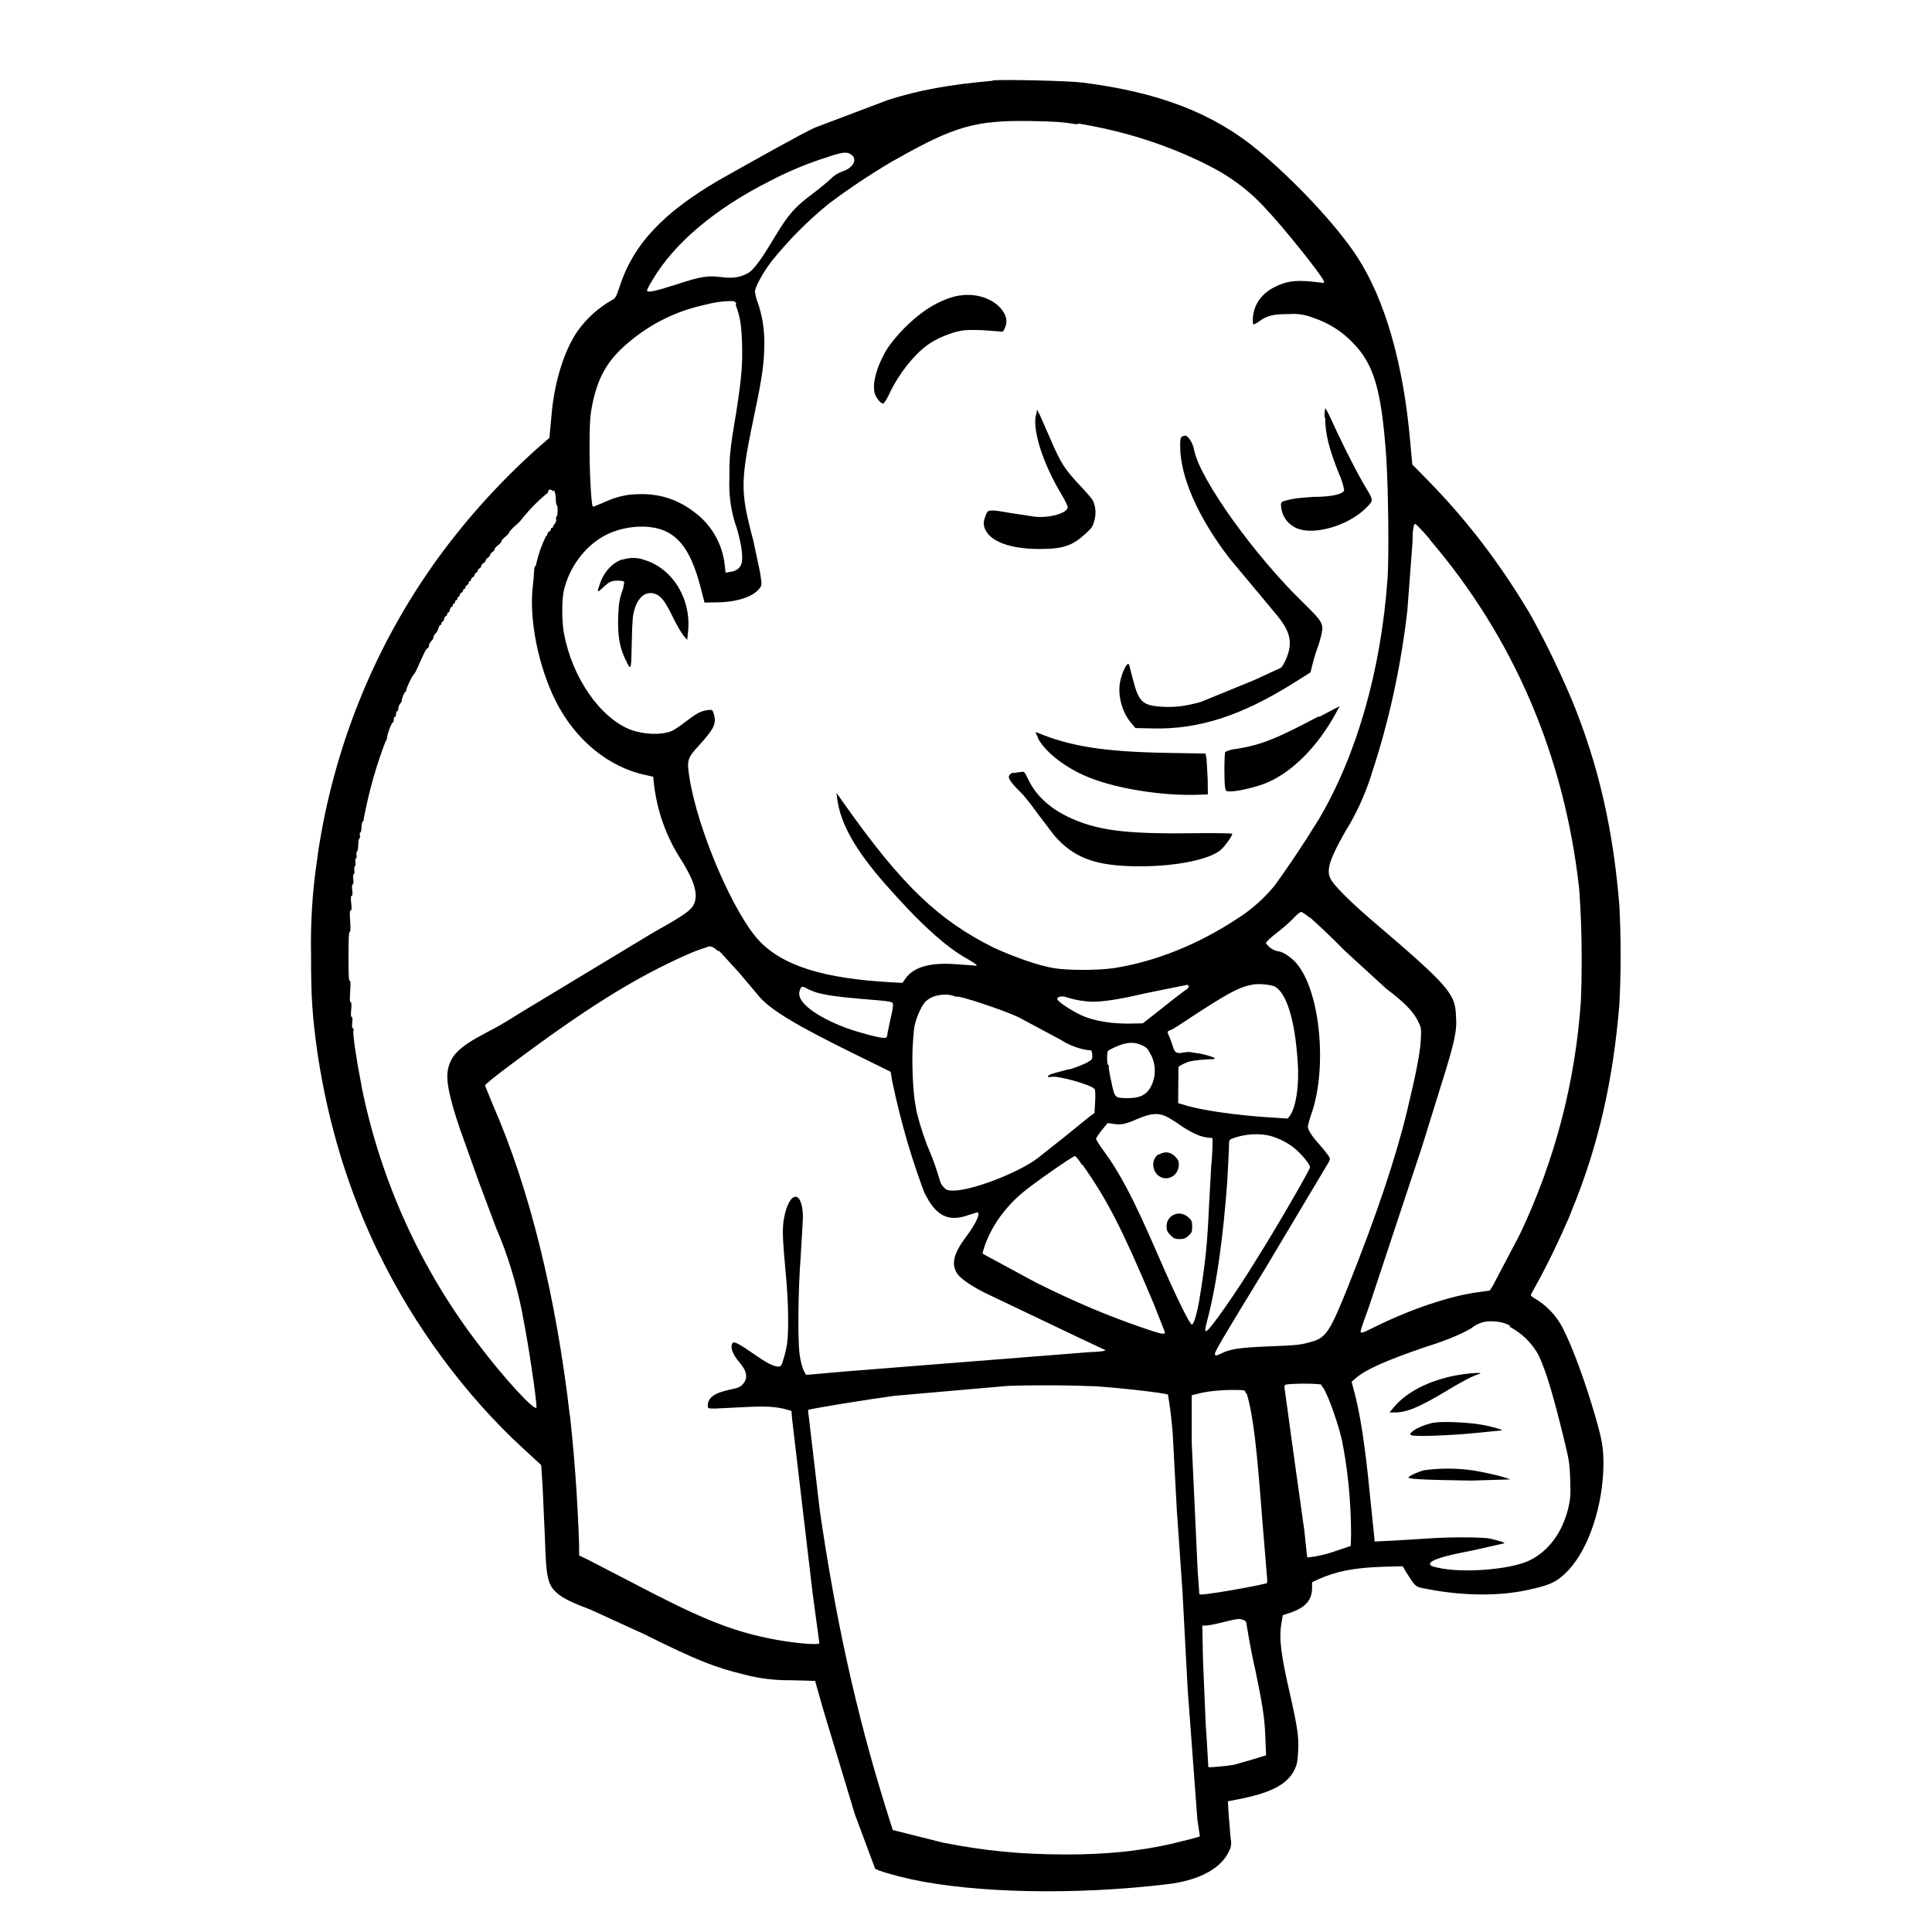 <!-- Generated by IcoMoon.io -->
<svg version="1.1" xmlns="http://www.w3.org/2000/svg" width="32" height="32" viewBox="0 0 32 32">
<title>jenkins</title>
<path d="M16.442 1.338c-0.707 0.060-1.237 0.158-1.737 0.319l-1.21 0.458c-0.195 0.086-1.047 0.564-1.586 0.868-0.941 0.55-1.427 1.074-1.653 1.784-0.045 0.139-0.064 0.173-0.109 0.197-0.233 0.131-0.426 0.304-0.575 0.512l-0.004 0.005c-0.22 0.321-0.378 0.819-0.429 1.351l-0.039 0.42-0.22 0.192c-0.643 0.579-1.212 1.217-1.706 1.912l-0.024 0.036c-0.957 1.363-1.627 2.996-1.887 4.763l-0.007 0.061c-0.067 0.426-0.106 0.917-0.106 1.417 0 0.066 0.001 0.132 0.002 0.197l-0-0.010c0 0.703 0.019 0.99 0.104 1.605 0.183 1.237 0.537 2.354 1.041 3.383l-0.030-0.067c0.587 1.218 1.453 2.389 2.421 3.271l0.276 0.254 0.023 0.353 0.039 0.868c0.020 0.656 0.047 0.769 0.21 0.908 0.094 0.079 0.244 0.153 0.55 0.268l0.873 0.399c0.905 0.451 1.198 0.559 1.647 0.668 0.226 0.063 0.485 0.1 0.753 0.1 0.016 0 0.033-0 0.049-0l-0.002 0 0.395 0.011 0.127 0.451 0.53 1.755 0.336 0.902c0.028 0.030 0.305 0.113 0.598 0.178 1.049 0.226 2.684 0.268 4.247 0.081 0.53-0.064 0.893-0.263 1.023-0.557 0.034-0.076 0.036-0.113 0.019-0.226l-0.030-0.364-0.014-0.226 0.167-0.032c0.546-0.105 0.819-0.248 0.938-0.492 0.039-0.082 0.051-0.135 0.059-0.293 0.014-0.242-0.009-0.398-0.127-0.925-0.16-0.692-0.192-0.955-0.15-1.205l0.023-0.135 0.118-0.039c0.254-0.085 0.367-0.21 0.367-0.411v-0.097l0.118-0.054c0.282-0.127 0.591-0.186 1.046-0.201l0.338-0.009 0.053 0.093 0.113 0.173c0.070 0.081 0.073 0.082 0.266 0.116 0.59 0.113 1.196 0.113 1.658 0.006 0.359-0.076 0.478-0.135 0.661-0.33 0.338-0.367 0.564-1.071 0.573-1.732 0-0.293-0.017-0.395-0.135-0.808-0.165-0.572-0.379-1.154-0.539-1.464-0.099-0.191-0.242-0.347-0.416-0.46l-0.005-0.003c-0.060-0.034-0.108-0.070-0.108-0.079s0.043-0.090 0.096-0.184c0.172-0.31 0.366-0.709 0.542-1.117l0.037-0.096c0.451-1.094 0.69-2.179 0.792-3.422 0.013-0.244 0.021-0.529 0.021-0.817s-0.008-0.573-0.023-0.856l0.002 0.040c-0.099-1.233-0.338-2.323-0.792-3.421-0.25-0.586-0.489-1.063-0.75-1.523l0.039 0.074c-0.483-0.811-1.023-1.512-1.636-2.142l-0.291-0.297-0.034-0.372c-0.113-1.303-0.421-2.366-0.882-3.072-0.336-0.514-1.030-1.258-1.653-1.771-0.741-0.609-1.639-0.953-2.899-1.111-0.223-0.028-1.274-0.053-1.483-0.036zM17.86 2.046c0.775 0.127 1.47 0.355 2.113 0.672l-0.044-0.019c0.41 0.191 0.758 0.449 1.043 0.765l0.002 0.003c0.257 0.266 0.916 1.086 0.953 1.188 0.014 0.032 0.006 0.034-0.076 0.023-0.343-0.045-0.512-0.032-0.711 0.062-0.242 0.113-0.379 0.304-0.389 0.541-0.002 0.043 0.002 0.085 0.008 0.090s0.042-0.011 0.081-0.037c0.147-0.113 0.263-0.132 0.508-0.132 0.020-0.002 0.044-0.003 0.068-0.003 0.121 0 0.236 0.024 0.341 0.067l-0.006-0.002c0.255 0.084 0.473 0.223 0.647 0.404l0 0c0.361 0.361 0.485 0.79 0.564 1.924 0.034 0.548 0.045 1.647 0.020 1.99-0.107 1.515-0.508 2.919-1.137 3.986-0.276 0.447-0.52 0.808-0.776 1.16l0.036-0.052c-0.167 0.202-0.359 0.375-0.575 0.516l-0.010 0.006c-0.677 0.451-1.391 0.729-2.057 0.835-0.271 0.042-0.79 0.042-1.021 0-0.257-0.045-0.639-0.18-0.986-0.338-0.902-0.451-1.509-1.015-2.481-2.393l-0.12-0.169 0.011 0.094c0.056 0.421 0.302 0.852 0.797 1.417 0.572 0.65 0.993 1.032 1.353 1.235 0.068 0.037 0.135 0.081 0.15 0.096 0.025 0.023 0.015 0.025-0.065 0.014l-0.338-0.023c-0.381-0.019-0.634 0.060-0.76 0.235l-0.056 0.079-0.197-0.011c-1.094-0.062-1.756-0.265-2.151-0.661-0.429-0.429-1.046-1.856-1.181-2.738-0.045-0.285-0.034-0.314 0.18-0.546 0.226-0.255 0.277-0.338 0.221-0.512-0.020-0.059-0.025-0.060-0.105-0.049-0.109 0.015-0.169 0.047-0.372 0.201-0.092 0.070-0.192 0.138-0.226 0.147-0.175 0.068-0.451 0.056-0.677-0.026-0.505-0.203-0.961-0.865-1.097-1.588-0.039-0.203-0.039-0.571 0-0.73 0.090-0.367 0.33-0.696 0.638-0.876 0.223-0.132 0.53-0.192 0.796-0.16 0.424 0.054 0.659 0.338 0.831 1.009l0.062 0.24 0.203-0.003c0.336-0.003 0.609-0.094 0.711-0.235 0.037-0.049 0.037-0.054 0.006-0.263l-0.113-0.53c-0.226-0.846-0.212-0.981 0.036-2.168 0.115-0.548 0.144-0.774 0.147-1.060 0-0.015 0.001-0.033 0.001-0.051 0-0.234-0.039-0.458-0.112-0.667l0.004 0.014c-0.021-0.054-0.037-0.116-0.047-0.181l-0.001-0.005c0-0.062 0.113-0.291 0.282-0.512 0.283-0.349 0.59-0.658 0.927-0.933l0.011-0.009c0.317-0.24 0.679-0.482 1.054-0.704l0.054-0.029c0.981-0.556 1.326-0.654 2.242-0.639 0.388 0.006 0.519 0.015 0.769 0.054zM14.106 2.565c0.099 0.079 0.023 0.218-0.152 0.274-0.079 0.028-0.147 0.072-0.2 0.129l-0 0c-0.059 0.054-0.192 0.165-0.299 0.244-0.293 0.221-0.393 0.333-0.614 0.699-0.24 0.398-0.356 0.564-0.466 0.62s-0.212 0.085-0.426 0.059c-0.226-0.030-0.342-0.011-0.747 0.122-0.353 0.113-0.485 0.141-0.485 0.099 0-0.015 0.042-0.098 0.094-0.18 0.361-0.609 1.042-1.181 1.942-1.633 0.245-0.13 0.536-0.256 0.838-0.359l0.044-0.013c0.316-0.111 0.393-0.12 0.469-0.062zM12.184 5.046c0.073 0.192 0.098 0.343 0.107 0.65 0.009 0.356-0.008 0.559-0.099 1.148-0.113 0.661-0.111 0.752-0.111 1.088-0.001 0.027-0.002 0.059-0.002 0.092 0 0.259 0.045 0.507 0.129 0.737l-0.005-0.015c0.085 0.289 0.111 0.512 0.073 0.605-0.026 0.063-0.087 0.113-0.19 0.122l-0.068 0.014-0.014-0.127c-0.038-0.35-0.215-0.652-0.474-0.855l-0.003-0.002c-0.274-0.219-0.568-0.319-0.902-0.319-0.24 0-0.409 0.037-0.645 0.147-0.085 0.037-0.156 0.065-0.161 0.060-0.025-0.025-0.053-0.53-0.054-0.953 0-0.383 0.006-0.517 0.034-0.677 0.092-0.501 0.254-0.79 0.617-1.094 0.381-0.319 0.803-0.523 1.284-0.624 0.112-0.031 0.241-0.051 0.375-0.056l0.003-0c0.090-0.002 0.099 0.002 0.118 0.048zM9.173 8.123c0.019 0.017 0.030 0.065 0.032 0.13 0 0.056 0.008 0.113 0.017 0.113s0.014 0.042 0.014 0.094-0.008 0.094-0.017 0.094-0.011 0.020-0.008 0.043-0.003 0.059-0.020 0.076-0.030 0.037-0.030 0.049-0.008 0.020-0.019 0.020-0.019 0.011-0.019 0.026-0.014 0.030-0.028 0.037-0.028 0.023-0.028 0.037-0.011 0.036-0.026 0.043c-0.066 0.133-0.122 0.289-0.159 0.451l-0.003 0.014c0 0.015-0.006 0.028-0.014 0.028s-0.015 0.028-0.017 0.060c-0.006 0.112-0.015 0.211-0.027 0.31l0.002-0.022c-0.059 0.548 0.094 1.306 0.377 1.877 0.325 0.652 0.882 1.109 1.507 1.237l0.113 0.025 0.006 0.073c0.048 0.47 0.2 0.897 0.433 1.267l-0.007-0.012c0.235 0.368 0.308 0.587 0.254 0.751-0.039 0.122-0.147 0.201-0.677 0.496l-2.233 1.349c-0.113 0.073-0.338 0.212-0.523 0.305-0.48 0.248-0.628 0.398-0.661 0.672-0.023 0.192 0.073 0.577 0.285 1.154l0.232 0.65 0.288 0.769c0.183 0.419 0.336 0.911 0.436 1.421l0.007 0.046c0.082 0.392 0.226 1.353 0.226 1.5 0 0.107-0.533-0.471-0.981-1.065-0.921-1.209-1.594-2.657-1.914-4.234l-0.011-0.068c-0.079-0.399-0.139-0.809-0.126-0.862 0.008-0.028 0.003-0.045-0.009-0.045s-0.019-0.028-0.011-0.094 0.003-0.094-0.009-0.094-0.017-0.039-0.008-0.122 0.006-0.122-0.009-0.122-0.017-0.049-0.008-0.178 0.008-0.178-0.008-0.178-0.020-0.113-0.020-0.404 0.006-0.404 0.020-0.404 0.017-0.054 0.008-0.178c-0.009-0.13-0.008-0.178 0.008-0.178s0.019-0.036 0.009-0.122-0.006-0.122 0.008-0.122 0.017-0.032 0.009-0.094-0.003-0.094 0.008-0.094 0.017-0.034 0.009-0.085 0-0.085 0.009-0.085 0.014-0.030 0.009-0.065 0-0.065 0.009-0.065 0.014-0.030 0.009-0.065 0-0.065 0.009-0.065 0.015-0.026 0.009-0.056 0-0.056 0.008-0.056 0.019-0.049 0.020-0.107 0.011-0.111 0.020-0.113 0.014-0.026 0.008-0.051 0-0.047 0.008-0.047 0.019-0.039 0.019-0.088 0.011-0.092 0.023-0.096 0.017-0.017 0.011-0.030c0.094-0.497 0.221-0.934 0.387-1.352l-0.017 0.049c0.009-0.003 0.017-0.025 0.017-0.045 0-0.054 0.077-0.259 0.096-0.259 0.009 0 0.017-0.020 0.017-0.047s0.009-0.047 0.019-0.047 0.019-0.020 0.019-0.047 0.009-0.047 0.019-0.047 0.019-0.020 0.019-0.045 0.014-0.059 0.028-0.076 0.028-0.037 0.028-0.051c0-0.039 0.045-0.147 0.060-0.147 0.008 0 0.015-0.014 0.015-0.028 0-0.036 0.098-0.24 0.122-0.257 0.011-0.008 0.039-0.059 0.064-0.113 0.113-0.259 0.141-0.314 0.166-0.323 0.014-0.006 0.025-0.028 0.025-0.049s0.017-0.053 0.037-0.070 0.037-0.047 0.037-0.065 0.015-0.047 0.036-0.065 0.039-0.056 0.047-0.086 0.020-0.051 0.030-0.051 0.019-0.014 0.019-0.028 0.008-0.028 0.017-0.028 0.023-0.020 0.028-0.047 0.020-0.047 0.030-0.047 0.019-0.014 0.019-0.028 0.008-0.028 0.017-0.028 0.023-0.020 0.028-0.047 0.020-0.047 0.030-0.047 0.019-0.014 0.019-0.028 0.009-0.028 0.019-0.028 0.019-0.014 0.019-0.028 0.009-0.028 0.019-0.028 0.019-0.014 0.019-0.028 0.009-0.028 0.019-0.028 0.019-0.014 0.019-0.028 0.014-0.034 0.028-0.039 0.028-0.023 0.028-0.037 0.009-0.026 0.019-0.026 0.019-0.011 0.019-0.026 0.014-0.030 0.028-0.037 0.028-0.023 0.028-0.039 0.009-0.028 0.019-0.028 0.019-0.011 0.019-0.026 0.014-0.030 0.028-0.037 0.028-0.023 0.028-0.037 0.014-0.030 0.028-0.037 0.028-0.023 0.028-0.037 0.014-0.030 0.028-0.037 0.028-0.023 0.028-0.037 0.017-0.037 0.037-0.049 0.037-0.030 0.037-0.043 0.017-0.034 0.037-0.047 0.037-0.034 0.037-0.047 0.017-0.034 0.037-0.047 0.037-0.034 0.037-0.047 0.026-0.043 0.056-0.065 0.056-0.052 0.056-0.065 0.030-0.047 0.065-0.076 0.065-0.062 0.065-0.073 0.051-0.068 0.113-0.122c0.043-0.035 0.080-0.075 0.112-0.119l0.001-0.002c0.118-0.145 0.245-0.273 0.382-0.389l0.004-0.004c0.014 0 0.026-0.017 0.032-0.037 0.011-0.045 0.043-0.049 0.082-0.008zM23.677 8.932c1.394 1.629 2.233 3.581 2.479 5.786 0.027 0.356 0.042 0.772 0.042 1.191 0 0.238-0.005 0.476-0.015 0.712l0.001-0.034c-0.094 1.351-0.432 2.635-1.009 3.855l-0.451 0.857-0.049 0.077-0.18 0.025c-0.469 0.059-1.148 0.288-1.753 0.591-0.18 0.090-0.206 0.098-0.206 0.056 0-0.015 0.062-0.198 0.139-0.406l0.876-2.643 0.338-1.088c0.203-0.651 0.248-0.846 0.226-1.088-0.011-0.364-0.113-0.489-1.402-1.588-0.354-0.305-0.636-0.584-0.677-0.685-0.073-0.141-0.006-0.338 0.255-0.792 0.169-0.271 0.314-0.584 0.42-0.914l0.008-0.030c0.282-0.846 0.485-1.771 0.591-2.701l0.086-1.136c0-0.197 0.017-0.3 0.045-0.3 0.011 0 0.122 0.116 0.244 0.257zM21.688 15.188c0.062 0.053 0.338 0.305 0.591 0.564l0.685 0.627c0.302 0.226 0.449 0.383 0.519 0.528 0.060 0.12 0.060 0.122 0.049 0.332-0.014 0.218-0.079 0.55-0.229 1.173-0.192 0.79-0.508 1.726-0.97 2.885-0.302 0.756-0.37 0.857-0.602 0.925-0.192 0.054-0.232 0.060-0.735 0.079-0.451 0.019-0.62 0.042-0.76 0.113-0.088 0.045-0.113 0.047-0.113 0.008s0.133-0.266 0.846-1.432l1.038-1.74c0.028-0.051 0.026-0.060-0.006-0.111-0.052-0.071-0.103-0.134-0.157-0.193l0.001 0.002c-0.122-0.138-0.183-0.235-0.183-0.293 0.020-0.088 0.042-0.162 0.069-0.234l-0.004 0.013c0.265-0.79 0.13-2.053-0.263-2.489-0.086-0.096-0.226-0.19-0.305-0.19-0.080-0.020-0.147-0.068-0.191-0.132l-0.001-0.001c0-0.019 0.082-0.096 0.192-0.18 0.101-0.078 0.192-0.158 0.276-0.243l0-0c0.031-0.038 0.069-0.070 0.111-0.095l0.002-0.001c0.015 0 0.079 0.042 0.141 0.094zM11.914 15.752l0.33 0.361 0.338 0.401c0.192 0.22 0.623 0.478 1.579 0.947l0.591 0.291 0.025 0.152c0.151 0.72 0.336 1.339 0.566 1.937l-0.029-0.085c0.178 0.379 0.393 0.489 0.718 0.372l0.152-0.047c0.065 0-0.015 0.18-0.176 0.395-0.212 0.282-0.257 0.451-0.156 0.616 0.054 0.082 0.223 0.201 0.456 0.319l1.602 0.764 0.398 0.187c0 0.017-0.082 0.026-0.293 0.036l-3.973 0.314-0.683 0.060c-0.043-0.026-0.094-0.18-0.116-0.347-0.032-0.259-0.023-1.080 0.019-1.611l0.037-0.639c0-0.474-0.226-0.469-0.314 0.006-0.030 0.175-0.026 0.311 0.032 0.942 0.042 0.426 0.049 0.942 0.019 1.137-0.017 0.098-0.037 0.181-0.063 0.263l0.004-0.015c-0.034 0.118-0.042 0.127-0.088 0.127-0.077-0.002-0.195-0.062-0.399-0.206-0.242-0.169-0.336-0.218-0.356-0.184-0.045 0.070-0.002 0.187 0.121 0.33 0.118 0.135 0.135 0.254 0.052 0.347-0.043 0.053-0.079 0.065-0.231 0.098-0.246 0.053-0.353 0.131-0.353 0.263 0 0.045 0.003 0.047 0.118 0.047l0.477-0.023c0.361-0.020 0.538-0.011 0.722 0.042l0.068 0.019 0.014 0.156 0.338 2.869 0.111 0.82c0 0.045-0.471 0-0.863-0.082-0.632-0.133-1.145-0.344-2.205-0.902l-0.764-0.395-0.147-0.071v-0.169c-0.026-0.791-0.081-1.528-0.164-2.257l0.012 0.127c-0.226-1.962-0.659-3.756-1.277-5.166l-0.13-0.319c0-0.015 0.175-0.158 0.388-0.316 1.243-0.933 2.081-1.466 2.981-1.861 0.156-0.070 0.31-0.113 0.344-0.127 0.047 0 0.082 0.019 0.149 0.079zM21.11 16.338c0.192 0.098 0.338 0.537 0.383 1.241 0.030 0.383-0.025 0.76-0.131 0.905l-0.034 0.043-0.308-0.020c-0.496-0.032-1.128-0.113-1.424-0.212l-0.082-0.023 0.002-0.291 0.003-0.305c0-0.019 0.13-0.082 0.197-0.098s0.285-0.036 0.353-0.034c0.028 0.002 0.051-0.006 0.051-0.014 0-0.019-0.203-0.079-0.31-0.088l-0.099-0.017c-0.011-0.003-0.062 0-0.111 0.008-0.116 0.023-0.144 0.003-0.175-0.105-0.014-0.049-0.042-0.122-0.060-0.164-0.030-0.060-0.032-0.076-0.011-0.088 0.014-0.009 0.032-0.017 0.042-0.017s0.164-0.097 0.347-0.22c0.55-0.361 0.786-0.492 0.963-0.521l0.064-0.015c0.024-0.002 0.053-0.003 0.081-0.003 0.092 0 0.181 0.013 0.265 0.037l-0.007-0.002zM19.689 16.34c0 0.015-0.017 0.036-0.036 0.047s-0.192 0.141-0.379 0.291l-0.344 0.271-0.105 0.003c-0.401 0.014-0.707-0.036-0.944-0.15-0.18-0.090-0.37-0.22-0.37-0.257s0.085-0.054 0.147-0.030c0.132 0.044 0.283 0.072 0.441 0.077l0.002 0c0.18 0 0.477-0.047 0.846-0.135l0.711-0.144c0.017-0.002 0.032 0.011 0.032 0.026zM13.502 16.432c0.135 0.045 0.377 0.081 0.767 0.113 0.533 0.043 0.522 0.042 0.522 0.107-0.008 0.075-0.020 0.142-0.038 0.207l0.002-0.009-0.051 0.242c-0.011 0.093-0.017 0.099-0.062 0.099-0.086 0-0.421-0.090-0.632-0.167-0.508-0.192-0.812-0.429-0.769-0.598 0.023-0.088 0.043-0.099 0.109-0.060 0.041 0.022 0.091 0.044 0.142 0.062l0.008 0.002zM15.799 16.497c0.020 0.009 0.042 0.015 0.047 0.011 0.026-0.026 0.764 0.218 1.020 0.338l0.706 0.378c0.123 0.079 0.267 0.138 0.422 0.166l0.007 0.001 0.068 0.006c0.011 0.002 0.020 0.037 0.023 0.077 0.003 0.070-0.002 0.077-0.082 0.122s-0.257 0.107-0.285 0.113c-0.014-0.002-0.068 0.011-0.282 0.071-0.099 0.028-0.122 0.076-0.026 0.056 0.109-0.023 0.656 0.132 0.713 0.201 0.011 0.014 0.015 0.096 0.009 0.21l-0.011 0.189-0.077 0.054-0.395 0.321-0.469 0.372c-0.338 0.252-1.092 0.537-1.399 0.537-0.090 0-0.111-0.008-0.156-0.054-0.030-0.032-0.056-0.076-0.060-0.099-0.057-0.193-0.111-0.345-0.171-0.493l0.013 0.037c-0.085-0.196-0.165-0.433-0.227-0.677l-0.007-0.034-0.019-0.107c-0.043-0.226-0.064-0.774-0.037-1.069l0.014-0.169c0.011-0.139 0.118-0.398 0.195-0.469s0.173-0.105 0.31-0.113c0 0 0.001 0 0.002 0 0.058 0 0.114 0.009 0.166 0.026l-0.004-0.001zM18.897 17.306c0.113 0.045 0.113 0.070 0.18 0.192 0.032 0.069 0.050 0.15 0.050 0.235 0 0.092-0.021 0.178-0.059 0.255l0.002-0.003c-0.076 0.147-0.184 0.203-0.381 0.203-0.229 0-0.223 0.003-0.282-0.271-0.030-0.13-0.047-0.246-0.042-0.255s0.002-0.019-0.008-0.019-0.020-0.047-0.020-0.118c0-0.109 0.003-0.118 0.053-0.143 0.226-0.118 0.365-0.135 0.508-0.077zM19.307 18.487c0.089 0.047 0.163 0.094 0.235 0.145l-0.006-0.004c0.186 0.13 0.338 0.197 0.451 0.212l0.096 0.011v0.113c-0.002 0.117-0.009 0.229-0.021 0.339l0.001-0.017-0.037 0.668c-0.028 0.639-0.060 0.953-0.152 1.52-0.039 0.252-0.099 0.46-0.131 0.466s-0.254-0.438-0.571-1.17c-0.399-0.921-0.623-1.346-0.902-1.722-0.068-0.093-0.12-0.178-0.116-0.192 0.031-0.053 0.063-0.1 0.1-0.142l-0.001 0.001 0.094-0.115 0.085 0.014c0.139 0.020 0.195 0.011 0.398-0.077 0.221-0.096 0.345-0.108 0.477-0.049zM21.051 18.817c0.161 0.047 0.3 0.123 0.418 0.225l-0.002-0.001c0.113 0.099 0.231 0.248 0.231 0.293 0 0.037-0.559 1.009-0.902 1.55-0.316 0.517-0.751 1.137-0.809 1.159-0.037 0.015-0.034-0.011 0.030-0.257 0.135-0.528 0.244-1.305 0.31-2.211l0.028-0.541c0-0.152 0.002-0.156 0.053-0.175 0.198-0.077 0.443-0.094 0.632-0.045zM17.929 19.291c0.406 0.573 0.654 1.055 1.171 2.281l0.195 0.494c0 0.045-0.054 0.034-0.379-0.077-0.582-0.201-1.122-0.429-1.763-0.749l-0.88-0.476c0-0.008 0.017-0.070 0.039-0.135 0.113-0.314 0.319-0.617 0.625-0.875 0.18-0.152 0.828-0.605 0.868-0.606 0.011 0 0.068 0.065 0.113 0.144zM25.008 21.979c0.192 0.094 0.388 0.288 0.48 0.478 0.118 0.244 0.244 0.668 0.426 1.419 0.076 0.311 0.085 0.377 0.094 0.638 0.008 0.254 0.003 0.311-0.030 0.456-0.098 0.413-0.334 0.73-0.654 0.88s-1.105 0.209-1.509 0.116c-0.104-0.023-0.13-0.036-0.13-0.064 0-0.060 0.24-0.135 0.69-0.218l0.539-0.122c0.009-0.015-0.026-0.026-0.226-0.076-0.118-0.030-0.717-0.030-1.060-0.002l-0.557 0.034-0.302 0.014-0.011-0.113-0.070-0.683c-0.081-0.826-0.165-1.362-0.271-1.737l-0.030-0.113 0.081-0.070c0.156-0.133 0.514-0.293 1.158-0.511 0.364-0.113 0.598-0.22 0.744-0.305 0.086-0.072 0.197-0.116 0.319-0.116 0.020 0 0.040 0.001 0.059 0.003l-0.002-0c0.096 0.003 0.185 0.027 0.264 0.069l-0.003-0.002zM21.884 22.949c0.071 0.043 0.248 0.522 0.338 0.882 0.098 0.475 0.155 1.022 0.156 1.582v0.001l-0.006 0.192-0.244 0.082c-0.101 0.037-0.222 0.070-0.347 0.092l-0.013 0.002-0.115 0.014-0.011-0.081-0.039-0.372-0.143-1.015-0.186-1.353c0-0.043 0.008-0.045 0.147-0.053 0.192-0.011 0.444-0.002 0.474 0.015zM18.102 22.958c0.429 0.026 1.203 0.115 1.243 0.141 0.030 0.17 0.058 0.392 0.077 0.617l0.002 0.031 0.068 1.267 0.094 1.351 0.085 1.605 0.161 2.165 0.042 0.282c-0.019 0.011-0.321 0.088-0.503 0.13-0.539 0.118-1.066 0.169-1.718 0.169-0.756-0.002-1.331-0.059-2.030-0.195l-0.835-0.21c-0.003-0.003-0.060-0.184-0.127-0.401-0.483-1.556-0.82-3.087-1.083-4.895l-0.195-1.661c0.020-0.019 0.993-0.176 1.432-0.235l1.886-0.165c0.182-0.006 0.396-0.009 0.611-0.009 0.273 0 0.544 0.005 0.815 0.016l-0.039-0.001zM20.649 23.080c0.113 0.377 0.169 0.925 0.259 2.102l0.073 0.882c0.011 0.098 0.011 0.153-0.002 0.161-0.185 0.044-0.491 0.101-0.799 0.15l-0.103 0.014c-0.141 0.023-0.212 0.026-0.212 0.015s-0.014-0.186-0.028-0.387l-0.098-2.117v-0.792c0.054-0.011 0.097-0.021 0.139-0.033l-0.012 0.003c0.141-0.036 0.398-0.060 0.606-0.056 0.15 0.002 0.15 0.002 0.165 0.059zM20.601 26.835c0.034 0.009 0.043 0.030 0.053 0.113 0.047 0.285 0.088 0.49 0.133 0.693l-0.017-0.088c0.141 0.672 0.178 0.902 0.189 1.238l0.011 0.282-0.226 0.070-0.308 0.088c-0.113 0.020-0.422 0.049-0.422 0.037-0.025-0.441-0.039-0.655-0.054-0.869l0.014 0.252-0.049-1.17-0.011-0.557h0.060c0.034 0 0.143-0.020 0.242-0.045l0.226-0.054 0.074-0.009c0.011-0.002 0.037 0.002 0.059 0.008zM15.887 4.895c-0.158 0.026-0.379 0.113-0.591 0.266-0.227 0.167-0.421 0.363-0.581 0.585l-0.005 0.008c-0.161 0.246-0.266 0.564-0.226 0.744 0.014 0.076 0.099 0.186 0.144 0.186 0.014 0 0.059-0.070 0.099-0.156 0.16-0.338 0.404-0.643 0.627-0.808 0.13-0.096 0.333-0.187 0.503-0.229 0.107-0.026 0.188-0.030 0.404-0.023l0.311 0.023c0.036 0.011 0.045 0.003 0.070-0.054 0.045-0.105 0.036-0.184-0.032-0.285-0.132-0.195-0.429-0.304-0.711-0.257zM21.949 6.922c0 0.255 0.062 0.508 0.229 0.925 0.037 0.078 0.066 0.169 0.085 0.263l0.001 0.007c-0.009 0.060-0.178 0.113-0.508 0.113-0.291 0.020-0.319 0.025-0.458 0.060-0.073 0.019-0.081 0.026-0.081 0.077 0.006 0.19 0.134 0.348 0.308 0.399l0.003 0.001c0.293 0.085 0.79-0.070 1.066-0.323 0.164-0.158 0.161-0.147 0.028-0.368-0.108-0.178-0.338-0.614-0.564-1.108-0.051-0.113-0.098-0.203-0.105-0.203s-0.015 0.065-0.015 0.144zM17.154 6.888c-0.045 0.265 0.122 0.79 0.422 1.291 0.068 0.113 0.113 0.212 0.109 0.226-0.014 0.097-0.302 0.178-0.548 0.153l-0.387-0.059c-0.338-0.060-0.383-0.060-0.411 0.006-0.053 0.127-0.056 0.176-0.026 0.252 0.082 0.21 0.417 0.336 0.902 0.336 0.392 0 0.545-0.051 0.767-0.255 0.093-0.087 0.118-0.113 0.142-0.21 0.034-0.116 0.026-0.232-0.023-0.338-0.017-0.034-0.126-0.158-0.24-0.277-0.226-0.248-0.288-0.33-0.474-0.767l-0.167-0.379-0.043-0.082-0.014 0.081zM19.581 7.23c-0.028 0.015-0.034 0.045-0.034 0.156 0 0.514 0.299 1.19 0.823 1.869l0.775 0.929c0.187 0.226 0.252 0.395 0.203 0.594-0.030 0.127-0.105 0.276-0.147 0.291-0.017 0.006-0.209 0.094-0.426 0.195l-0.882 0.361c-0.248 0.070-0.438 0.094-0.639 0.081-0.338-0.019-0.395-0.082-0.494-0.471l-0.059-0.229c0-0.003-0.007-0.008-0.019-0.008-0.032 0-0.111 0.18-0.132 0.308-0.039 0.221 0.039 0.5 0.192 0.677l0.065 0.076 0.282 0.006c0.767 0.019 1.473-0.21 2.337-0.752l0.28-0.176 0.032-0.13c0.027-0.108 0.054-0.195 0.085-0.28l-0.006 0.020c0.023-0.062 0.047-0.141 0.067-0.222l0.003-0.015c0.037-0.18 0.023-0.209-0.293-0.519-0.817-0.79-1.706-2.036-1.812-2.522-0.012-0.076-0.041-0.144-0.082-0.202l0.001 0.002c-0.049-0.060-0.071-0.065-0.122-0.036zM10.319 9.26c-0.18 0.062-0.316 0.209-0.387 0.422-0.045 0.132-0.042 0.139 0.039 0.065 0.113-0.109 0.153-0.13 0.259-0.13 0.053 0 0.104 0.008 0.109 0.019-0.005 0.063-0.019 0.122-0.041 0.176l0.001-0.004c-0.042 0.13-0.052 0.199-0.060 0.411-0.009 0.293 0.020 0.485 0.107 0.677 0.111 0.231 0.108 0.235 0.118-0.255 0.009-0.383 0.015-0.454 0.051-0.564 0.065-0.203 0.192-0.291 0.338-0.24 0.094 0.032 0.167 0.126 0.293 0.387 0.064 0.13 0.142 0.265 0.176 0.305l0.060 0.070 0.014-0.13c0.059-0.539-0.248-1.049-0.718-1.193-0.056-0.022-0.121-0.035-0.19-0.035-0.066 0-0.129 0.012-0.187 0.034l0.004-0.001zM21.846 11.863c-0.715 0.379-0.964 0.477-1.368 0.541-0.068 0.006-0.13 0.024-0.187 0.052l0.003-0.001c-0.017 0.028-0.020 0.48-0.003 0.582 0.011 0.070 0.015 0.071 0.090 0.071 0.127 0 0.409-0.068 0.582-0.135 0.433-0.176 0.859-0.602 1.165-1.164l0.062-0.113c-0.002 0-0.158 0.081-0.344 0.18zM17.193 12.23c0.13 0.24 0.474 0.503 0.862 0.654 0.467 0.184 1.201 0.298 1.773 0.28l0.178-0.006-0.003-0.254-0.019-0.338-0.017-0.085-0.645-0.011c-1.062-0.019-1.608-0.113-2.147-0.338-0.030-0.014-0.028-0.002 0.019 0.087zM16.794 12.794c-0.096 0.028-0.108 0.076-0.045 0.158 0.048 0.061 0.098 0.116 0.152 0.166l0.001 0.001c0.053 0.051 0.173 0.201 0.266 0.332l0.285 0.376c0.332 0.388 0.699 0.522 1.428 0.522 0.598 0 1.148-0.111 1.337-0.271 0.059-0.049 0.192-0.226 0.192-0.268 0-0.009-0.305-0.014-0.681-0.009-1.122 0.014-1.579-0.051-2.049-0.276-0.311-0.153-0.53-0.361-0.654-0.625-0.054-0.116-0.065-0.127-0.116-0.113-0.042 0.002-0.082 0.009-0.12 0.020l0.003-0.001zM19.196 19.114c-0.113 0.068-0.127 0.232-0.032 0.338 0.139 0.139 0.361 0.037 0.361-0.165 0-0.056-0.014-0.085-0.064-0.135-0.076-0.076-0.173-0.086-0.266-0.028zM19.481 20.107c-0.091 0.021-0.159 0.102-0.159 0.198 0 0.006 0 0.011 0.001 0.017l-0-0.001c0 0.059 0.014 0.086 0.064 0.138s0.077 0.064 0.15 0.064 0.098-0.011 0.147-0.054c0.054-0.049 0.062-0.065 0.062-0.15s-0.007-0.104-0.056-0.15c-0.059-0.056-0.142-0.082-0.206-0.062zM24.144 22.775c-0.451 0.082-0.837 0.271-1.051 0.526l-0.079 0.094h0.088c0.197 0 0.404-0.086 0.854-0.356 0.271-0.164 0.433-0.248 0.545-0.282 0.094-0.030-0.156-0.017-0.356 0.019zM23.755 23.562c-0.131 0.025-0.285 0.086-0.353 0.141-0.047 0.039-0.053 0.051-0.028 0.068 0.042 0.028 0.662 0.006 1.097-0.039l0.395-0.039c0.062-0.003-0.158-0.068-0.347-0.099-0.226-0.037-0.629-0.054-0.764-0.030zM23.586 24.352c-0.105 0.028-0.24 0.090-0.257 0.118s0.265 0.042 1.030 0.053l0.654-0.019c-0.088-0.042-0.417-0.12-0.635-0.152-0.119-0.017-0.256-0.027-0.396-0.027s-0.277 0.010-0.411 0.029l0.015-0.002z"></path>
</svg>
